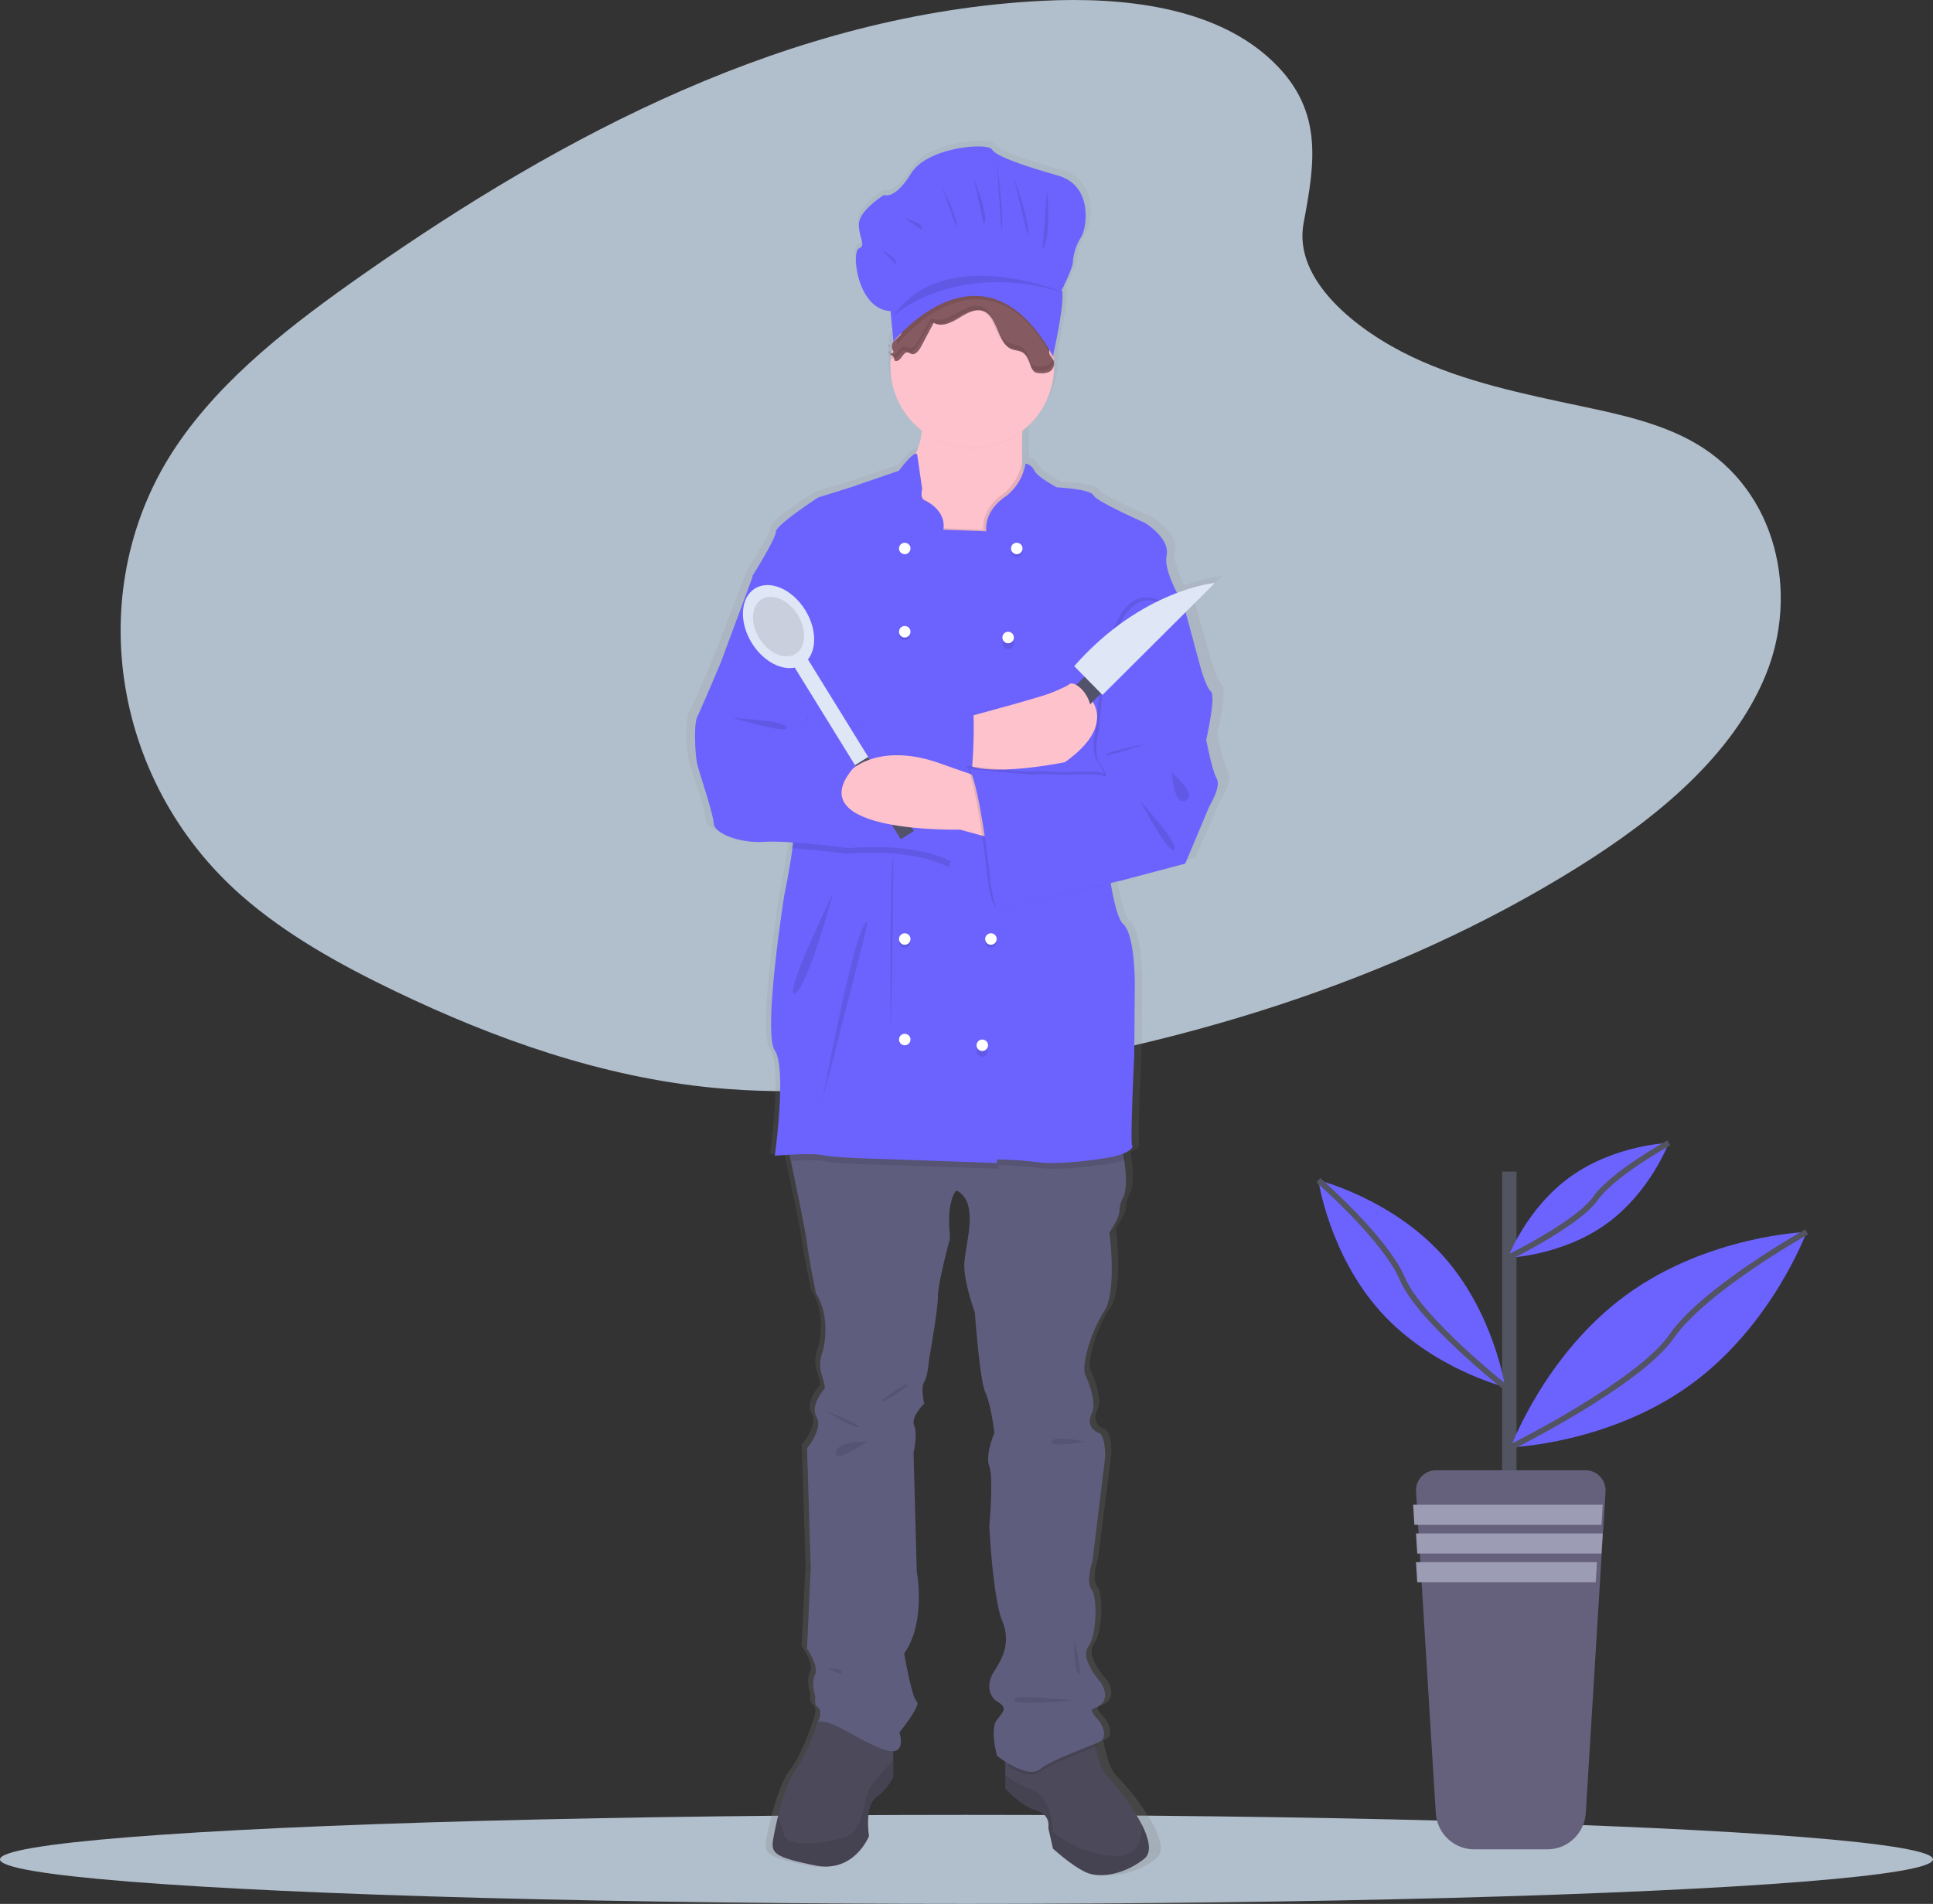 <svg xmlns="http://www.w3.org/2000/svg" width="673" height="663" viewBox="0 0 673 663">
    <rect x="0" y="0" width="673" height="663" fill="#333333" stroke="none"/>
    <defs>
        <linearGradient id="a" x1="50%" x2="50%" y1="100%" y2="0%">
            <stop offset="0%" stop-color="gray" stop-opacity=".25"/>
            <stop offset="53.514%" stop-color="gray" stop-opacity=".12"/>
            <stop offset="100%" stop-color="gray" stop-opacity=".1"/>
        </linearGradient>
    </defs>
    <g fill="none" fill-rule="evenodd" transform="matrix(-1 0 0 1 673 0)">
        <ellipse cx="336.5" cy="647.5" fill="#B1BECB" rx="336.5" ry="15.5"/>
        <path fill="#B1BECB" d="M231.474 19.917C251.086 2.442 281.87-1.12 309.888.272c88.01 4.373 167.457 46.86 236.177 94.92 24.878 17.398 49.371 36.147 65.52 60.106 32.873 48.772 23.122 116.337-22.589 156.516-15.552 13.67-34.405 24.15-53.76 33.44-34.414 16.517-71.547 29.777-110.606 33.551-27.854 2.691-56.05.503-83.74-3.252-77.367-10.492-153.307-33.692-216.955-73.385-27.916-17.41-54.229-39.053-65.735-67.216-11.507-28.164-4.143-63.853 24.362-80.523 11.79-6.895 25.885-10.009 39.686-12.933 20.313-4.303 40.952-8.546 59.284-17.296 18.933-9.037 41.353-26.513 37.604-46.516-4.022-21.463-7.25-40.312 12.338-57.767z"/>
        <path fill="#535461" fill-rule="nonzero" d="M145 408h5v111h-5z"/>
        <path fill="#65617D" fill-rule="nonzero" d="M179.986 519.443l-.308 4.98-.43 7.025-.178 2.931-.43 7.034-.186 2.932-.43 7.026-4.905 79.928c-.437 7.138-6.297 12.701-13.378 12.701h-25.483c-7.079 0-12.936-5.564-13.37-12.7l-4.913-79.93-.43-7.025-.178-2.932-.438-7.034-.178-2.931-.43-7.026-.308-4.979a7.054 7.054 0 0 1 1.873-5.235 6.913 6.913 0 0 1 5.06-2.208h52.116c1.916 0 3.745.8 5.057 2.209a7.048 7.048 0 0 1 1.867 5.234z"/>
        <path fill="#9D9CB5" fill-rule="nonzero" d="M181 524l-.434 7h-65.132l-.434-7zM180 534l-.435 7h-64.121l-.444-7zM180 544l-.43 7h-62.14l-.43-7z"/>
        <path fill="#6C63FF" fill-rule="nonzero" d="M106.715 450.894C135.158 471.604 147 504 147 504s-34.272-1.183-62.715-21.894C55.842 461.396 44 429 44 429s34.272 1.183 62.715 21.894z"/>
        <path stroke="#535461" stroke-width="2" d="M44 429s35.573 19.877 46.985 36.332C102.397 481.788 147 504 147 504"/>
        <path fill="#6C63FF" fill-rule="nonzero" d="M126.098 409.677C141.56 420.722 148 438 148 438s-18.634-.63-34.098-11.677C98.44 415.278 92 398 92 398s18.634.63 34.098 11.677z"/>
        <path stroke="#535461" stroke-width="2" d="M92 398s19.34 10.601 25.545 19.377C123.75 426.153 148 438 148 438"/>
        <path fill="#6C63FF" fill-rule="nonzero" d="M170.746 437.14C152.796 457.022 149 483 149 483s25.305-6.257 43.254-26.14C210.204 436.978 214 411 214 411s-25.305 6.257-43.254 26.14z"/>
        <path stroke="#535461" stroke-width="2" d="M214 411s-23.38 20.38-29.323 34.422C178.735 459.464 149 483 149 483"/>
        <path fill="url(#a)" fill-rule="nonzero" d="M433.199 248.2c-1.336-2.595-8.398-18.723-8.398-18.723l-11.833-30.774s-8.397-12.977-8.397-15.387-15.269-12.05-15.269-12.05-12.405-3.708-13.36-4.078c-.954-.371-15.65-5.25-15.65-5.25s-5.786-7.638-6.61-5.644l-.001.005c-.03-.05-.061-.094-.091-.146a19.772 19.772 0 0 1-2.206-7.14c-.032-.223-.059-.457-.087-.689a28.454 28.454 0 0 0 12.43-23.404 28.147 28.147 0 0 0-.243-3.638c.105-.066.214-.124.328-.174.237-.103.177-.188.003-.275.06-.032.12-.065.18-.091.315-.138.104-.242-.202-.366l.019-.01c.43-.187-.114-.311-.551-.51-.024-.128-.046-.257-.071-.385.097-.244.156-.502.175-.764.039.02.074.04.115.059a3.256 3.256 0 0 0-.008-1.45c-.027.096-.06.191-.099.284.056-.88-.37-1.72-1.11-2.194l-.07-.06.81-8.316c11.935-.566 14.029-20.946 11.307-22.078-2.722-1.132 0-3.585 0-8.492 0-4.906-9.004-10.378-9.004-10.378s-3.768 1.887-9.631-7.548-27.43-10.945-28.895-8.492c-1.465 2.454-11.097 5.661-23.66 9.247-12.563 3.585-10.26 18.492-8.166 21.7a18.355 18.355 0 0 1 2.931 8.87c0 1.886 3.979 9.811 3.979 9.811-1.255 2.747 1.938 17.791 2.884 22.067l-.044.395c-.008.013-.018.023-.026.037-.045.069-.086.14-.122.215-.203.443-.27.936-.193 1.418a2.972 2.972 0 0 0 .212 1.55 28.321 28.321 0 0 0 9.991 21.1l.044.78c.175 3.493.275 7.624.091 11.576-.009.202-.024.4-.035.602a4.51 4.51 0 0 0-3.194 2.527c-1.183 2.284-8.054 5.807-8.054 5.807s-12.024.556-13.169 2.78c-1.145 2.225-18.513 9.64-18.513 9.64s-9.16 5.377-7.825 11.494c.698 3.197-1.261 8.163-3.292 12.179a57.45 57.45 0 0 0-13.175-3.297l9.73 9.342c-.204.32-.324.5-.324.5l-5.535 19.651s-1.908 6.86-3.817 8.528c-1.908 1.668 1.718 16.87 1.718 16.87s-2.1 10.752-3.817 13.533c-1.718 2.78 2.672 9.64 2.672 9.64l8.779 20.022 23.284 5.932s1.552.33 4.059.868c-.079.479-.16.956-.242 1.43-1.122 6.378-2.596 12.243-4.39 13.83-4.39 3.893-4.198 21.32-4.198 21.32l.19 24.656s1.527 30.403.764 31.515c-.482.702.485 1.847 3.036 2.876-.073.458-.144.922-.212 1.396-.717 5.042-1.038 10.796.611 13.34a10.164 10.164 0 0 1 1.145 4.45c0 2.41 3.627 7.415 3.627 7.415s-2.863 20.577 1.908 27.622c4.771 7.045 8.78 19.836 6.49 22.802 0 0-4.009 8.713-2.1 12.606 1.908 3.894 0 6.118-2.481 7.045-2.481.927-2.268 8.528-2.268 8.528l4.558 36.15s2.481 7.415.382 10.01c-2.1 2.596-2.1 15.573 1.145 20.022 3.244 4.45-4.58 12.606-4.58 12.606s-4.772 6.86 2.862 9.084c0 0 1.527.371-1.336 3.337s-3.435 6.674-1.527 7.972c.396.238.81.445 1.238.617-.07.44-.147.895-.238 1.378-.733 3.87-2.114 8.913-4.626 11.353a80.907 80.907 0 0 0-12.497 16.714c-2.619 4.983-3.764 9.647-.863 11.835 6.871 5.19 15.65 6.86 20.803 4.82 5.153-2.04 12.406-8.342 12.406-8.342l1.717-7.23s-1.145-4.45 4.58-6.118c5.727-1.669 11.07-7.6 11.07-7.6v-9.611a40.561 40.561 0 0 0 4.008-2.625s2.672-9.455 0-12.606c-2.672-3.152-3.626-4.264-.19-6.304 3.435-2.039 3.9-6.488 1.381-10.381-2.527-3.893-6.534-9.64-3.1-17.797 3.436-8.157 4.696-33.184 4.696-33.184s-1.603-17.055 0-20.948c1.603-3.894-1.832-11.68-1.832-11.68s1.145-9.64 3.244-14.09c2.1-4.448 3.817-27.992 3.817-27.992s3.817-10.011 3.817-16.5c0-6.488-5.916-22.06 2.863-26.139 0 0 3.817 3.337 2.29 16.685 0 0 4.39 15.572 4.39 20.392s3.244 22.246 3.244 22.246.382 5.562 1.718 7.601c1.336 2.04 0 7.601 0 7.601s4.962 4.635 3.626 7.6c-1.336 2.967.23 9.656.23 9.656l-1.184 41.511s-3.435 17.797 4.58 28.55c0 0-2.862 15.757-4.58 16.87-1.718 1.112 6.298 10.752 6.298 10.752s-2.221 6.245 2.29 6.551v10.319a22.019 22.019 0 0 0 6.299 7.045c4.199 2.966 2.48 13.162 2.48 13.162s5.345 12.977 19.468 10.196c14.123-2.78 16.032-4.078 15.268-8.713-.275-1.69-.885-4.709-1.763-8.135-1.52-5.954-3.848-13.14-6.634-16.684-4.39-5.584-8.016-17.263-8.016-17.263s-1.718-3.894 0-5.191c1.717-1.298.954-3.708.954-3.708s1.672-4.82.168-7.786c-1.504-2.966 2.886-9.084 2.886-9.084l-1.336-28.55 1.336-41.525s-5.917-6.86-3.436-10.938c2.481-4.079-2.862-9.826-2.862-9.826s-.573-.185.954-4.82a11.592 11.592 0 0 0-.382-8.342s-3.244-11.494 2.481-20.207c0 0 2.481-11.494 3.245-17.426.526-4.123 3.824-19.525 5.786-28.535l.32-1.462c2.826.155 4.963.335 4.963.335s-4.39-30.588 0-36.891c4.39-6.303-3.435-54.504-3.435-54.504s-1.87-8.423-3.023-17.018c-.066-.49-.126-.979-.187-1.468 3.544-.285 7.1-.364 10.653-.237 9.161.556 18.131-2.967 18.322-6.489.19-3.522 5.153-17.426 5.917-20.578.763-3.151 1.336-13.904 0-16.5z"/>
        <path fill="#4C495A" fill-rule="nonzero" d="M323 605.356v17.338s-5.11 5.966-10.586 7.644c-5.476 1.677-4.381 6.152-4.381 6.152l-1.643 7.27s-6.936 6.34-11.864 8.39c-4.928 2.05-13.324.373-19.895-4.847-2.775-2.2-1.68-6.89.825-11.902a81.134 81.134 0 0 1 11.952-16.809c2.402-2.453 3.723-7.524 4.424-11.417.518-2.915.686-5.175.686-5.175L323 605.356z"/>
        <path fill="#000" fill-rule="nonzero" d="M323 618v4.437s-5.11 6.016-10.586 7.709c-5.476 1.692-4.381 6.204-4.381 6.204l-1.643 7.332s-6.936 6.393-11.864 8.46c-4.928 2.07-13.324.377-19.895-4.887-2.775-2.219-1.68-6.95.825-12.003-.117 5.31 1.409 11.273 8.849 11.063 8.03-.263 15.767-3.161 22.085-8.273 0 0-.182-12.409 8.214-15.229A25.374 25.374 0 0 0 323 618z" opacity=".1"/>
        <path fill="#4C495A" fill-rule="nonzero" d="M389.174 649.607c-13.587 2.795-18.728-10.245-18.728-10.245s1.652-10.245-2.387-13.225a21.893 21.893 0 0 1-6.059-7.078V601.92L378.525 590l8.945 8.032.602.537s3.489 11.735 7.712 17.345c2.68 3.562 4.92 10.782 6.382 16.765.845 3.442 1.432 6.475 1.696 8.174.735 4.656-1.101 5.96-14.688 8.754z"/>
        <path fill="#000" fill-rule="nonzero" d="M389.174 649.614c-13.587 2.75-18.728-10.087-18.728-10.087s1.652-10.087-2.387-13.022a21.65 21.65 0 0 1-6.059-6.969V613c2.622 2.766 7.565 8.12 8.63 10.388 1.468 3.117 1.652 14.488 8.445 16.505 6.794 2.018 20.014 3.852 21.115-1.283a28.59 28.59 0 0 1 1.976-5.664c.845 3.39 1.432 6.375 1.696 8.048.735 4.585-1.101 5.869-14.688 8.62zM291.683 603L322 606.248v8.87c-3.42 2.014-8.322 4.15-11.074 1.956-4.067-3.233-16.157-7.34-19.926-9.065.516-2.822.683-5.009.683-5.009zM388 599.967c-4.211-1.477-11.718 4.983-21.606 9.044-1.374.652-2.875.99-4.394.989v-8.188L378.479 590l8.92 7.959c.138.686.34 1.359.601 2.008z" opacity=".1"/>
        <path fill="#5F5D7E" fill-rule="nonzero" d="M399 397.955s-.58 2.718-1.41 6.663c-1.89 8.975-5.064 24.318-5.572 28.425-.734 5.91-3.123 17.359-3.123 17.359-5.512 8.68-2.388 20.13-2.388 20.13a11.912 11.912 0 0 1 .367 8.31c-1.47 4.616-.918 4.801-.918 4.801s5.144 5.725 2.755 9.788c-2.388 4.063 3.307 10.895 3.307 10.895l-1.286 41.367 1.286 28.44s-4.225 6.094-2.777 9.049c1.447 2.955-.162 7.756-.162 7.756s.735 2.4-.919 3.694c-1.653 1.292 0 5.17 0 5.17-4.225-1.477-11.758 4.987-21.68 9.05-9.92 4.062-6.613-5.54-6.613-5.54s-7.717-9.604-6.063-10.712c1.653-1.108 4.41-16.805 4.41-16.805-7.717-10.711-4.41-28.44-4.41-28.44l1.139-41.352s-1.507-6.663-.22-9.617c1.286-2.955-3.491-7.572-3.491-7.572s1.286-5.54 0-7.572c-1.286-2.031-1.654-7.571-1.654-7.571s-3.123-17.36-3.123-22.161c0-4.801-4.226-20.314-4.226-20.314 1.47-13.297-2.204-16.62-2.204-16.62-8.452 4.062-2.756 19.575-2.756 26.038 0 6.464-3.675 16.436-3.675 16.436s-1.653 23.454-3.674 27.886c-2.021 4.432-3.124 14.035-3.124 14.035s3.307 7.756 1.764 11.634c-1.543 3.879 0 20.868 0 20.868s-1.212 24.931-4.52 33.057c-3.306 8.126.552 13.85 2.984 17.729 2.425 3.878 1.977 8.31-1.33 10.341-3.307 2.032-2.388 3.14.184 6.28 2.572 3.139 0 12.557 0 12.557s-10.472 8.31-15.066 4.617c-4.593-3.694-19.29-8.495-21.128-9.788-1.837-1.293-1.286-4.986 1.47-7.94 2.756-2.956 1.286-3.325 1.286-3.325-7.349-2.216-2.756-9.049-2.756-9.049s7.533-8.126 4.41-12.558c-3.124-4.432-3.124-17.359-1.103-19.944 2.021-2.586-.367-9.973-.367-9.973l-4.388-36.011s-.205-7.572 2.183-8.495c2.389-.923 4.226-3.14 2.389-7.018-1.838-3.878 2.02-12.557 2.02-12.557 2.205-2.955-1.653-15.698-6.246-22.715-4.593-7.018-1.837-27.516-1.837-27.516s-3.491-4.987-3.491-7.387a10.39 10.39 0 0 0-1.102-4.433c-1.588-2.533-1.28-8.266-.588-13.289.668-4.86 1.69-9.056 1.69-9.056L399 397.955z"/>
        <path fill="#FDC2CC" fill-rule="nonzero" d="M364 188.44L328.027 197s-17.712-15.26-13.33-23.447c1.505-2.814 2.17-7.615 2.396-12.692.175-3.967.08-8.113-.088-11.62-.255-5.068-.664-8.812-.664-8.812s36.885-21.215 35.607 0c-.26 3.532-.179 7.083.241 10.6.261 2.501.977 4.932 2.111 7.167 1.972 3.58 4.405 3.633 4.405 3.633l5.295 26.61z"/>
        <path fill="#000" fill-rule="nonzero" d="M351 150.688c-10.75 7.693-25.402 6.964-35.333-1.756a161.611 161.611 0 0 0-.667-8.664s37.042-20.853 35.758 0c-.261 3.473-.18 6.963.242 10.42z" opacity=".1"/>
        <circle cx="334.5" cy="127.5" r="28.5" fill="#FDC2CC" fill-rule="nonzero"/>
        <path fill="#000" fill-rule="nonzero" d="M364 188.397L328.027 197s-17.712-15.337-13.33-23.566c1.505-2.828 2.17-7.653 2.396-12.756.794 4.437 3.12 8.433 6.552 11.26 8.217 5.61 6.939 12.53 6.939 12.53l14.79-.56c-.913-6.172 4.566-9.539 6.392-10.287 1.826-.748.913-4.115.913-4.115L354.3 158c1.972 3.599 4.405 3.65 4.405 3.65L364 188.398zM399 397.835s-.583 2.609-1.418 6.394c-4.017-.206-9.326-.355-11.689.163-4.061.886-20.307 1.24-20.307 1.24L325.342 407v-1.19c-4.629.035-9.252.33-13.845.885-6.83.886-17.538-.354-24.368-1.417A27.11 27.11 0 0 1 281 403.69c.672-4.664 1.698-8.69 1.698-8.69L399 397.835z" opacity=".1"/>
        <path fill="#6C63FF" fill-rule="nonzero" d="M396.417 279.918c-.583 3.443-.155 9.148.583 14.78 1.115 8.544 2.924 16.918 2.924 16.918s7.569 47.916 3.323 54.182c-4.246 6.266 0 36.674 0 36.674s-12.737-1.106-16.798-.185c-4.061.922-20.306 1.29-20.306 1.29L325.901 405v-1.238c-4.629.037-9.252.345-13.845.921-6.83.921-17.536-.369-24.366-1.474-6.83-1.106-9.6-3.318-8.861-4.423.738-1.106-.739-31.33-.739-31.33l-.184-24.51s-.185-17.324 4.061-21.194c1.735-1.577 3.16-7.408 4.246-13.748 1.558-9.178 2.4-19.424 2.4-19.424l-28.06-75.007L260 212.1s8.122-12.532 6.83-18.613c-1.292-6.082 7.569-11.426 7.569-11.426s16.798-7.372 17.905-9.584c1.108-2.211 12.738-2.764 12.738-2.764s6.645-3.501 7.79-5.772a4.364 4.364 0 0 1 3.093-2.514 18.554 18.554 0 0 0 6.653 11.235c8.307 5.529 7.015 12.347 7.015 12.347l14.952-.553c-.923-6.081 4.615-9.398 6.461-10.136 1.846-.737.923-4.054.923-4.054l1.728-11.935c.797-1.983 6.394 5.61 6.394 5.61s14.214 4.85 15.137 5.22c.923.368 12.922 4.054 12.922 4.054s14.768 9.583 14.768 11.979c0 2.395 8.122 15.296 8.122 15.296l-.273 1.46c-1.876 10.157-12.959 70.045-14.31 77.97z"/>
        <path fill="#FDC2CC" fill-rule="nonzero" d="M337.078 249.894s-32.577-8.606-35.778-10.664c-3.202-2.058-22.032 9.916.941 26.192 0 0 28.092 5.8 35.608 0 7.515-5.8-.77-15.528-.77-15.528z"/>
        <path fill="#000" fill-rule="nonzero" d="M406.832 200l3.868.185 11.421 30.74s6.816 16.112 8.105 18.705c1.29 2.592.737 13.333 0 16.481-.736 3.148-5.526 17.037-5.71 20.556-.184 3.518-8.842 7.037-17.684 6.481-8.842-.555-29.474 2.222-29.474 2.222s-22.034-2.315-35.553 4.63c0 0-8.657-17.963-7.736-51.481 0 0 15.29-.926 19.157.555 3.869 1.482 22.658 5.74 25.053 3.519 2.395-2.223 13.263 4.074 13.263 4.074a9.43 9.43 0 0 0 0-7.778c-1.842-4.445-4.973-18.333-.92-22.778 4.052-4.444 16.21-26.111 16.21-26.111z" opacity=".1"/>
        <path fill="#000" fill-rule="nonzero" d="M397.379 295.37c-9.093.623-19.263 2-19.263 2s-21.909-2.318-35.354 4.63c0 0-8.61-17.963-7.694-51.481 0 0 15.204-.926 19.05.555 3.848 1.482 22.532 5.74 24.913 3.519 2.382-2.223 13.19 4.074 13.19 4.074a9.479 9.479 0 0 0 0-7.778c-1.832-4.445-4.947-18.333-.917-22.778 4.03-4.444 16.12-26.111 16.12-26.111l3.576.17c-1.861 10.208-12.86 70.386-14.2 78.349-.579 3.459-.154 9.192.579 14.851z" opacity=".1"/>
        <path fill="#6C63FF" fill-rule="nonzero" d="M406.832 200l3.868.185 11.421 30.74s6.816 16.112 8.105 18.705c1.29 2.592.737 13.333 0 16.481-.736 3.148-5.526 17.037-5.71 20.556-.184 3.518-8.842 7.037-17.684 6.481-8.842-.555-29.474 2.222-29.474 2.222s-22.034-2.315-35.553 4.63c0 0-8.657-17.963-7.736-51.481 0 0 15.29-.926 19.157.555 3.869 1.482 22.658 5.74 25.053 3.519 2.395-2.223 13.263 4.074 13.263 4.074a9.43 9.43 0 0 0 0-7.778c-1.842-4.445-4.973-18.333-.92-22.778 4.052-4.444 16.21-26.111 16.21-26.111z"/>
        <path fill="#DFE6F5" fill-rule="nonzero" d="M372.479 271.056l-4.596-2.854 25.612-41.476 4.596 2.854z"/>
        <ellipse cx="401.94" cy="218.198" fill="#DFE6F5" fill-rule="nonzero" rx="15.599" ry="10.928" transform="rotate(-58.235 401.94 218.198)"/>
        <ellipse cx="401.94" cy="218.198" fill="#000" fill-rule="nonzero" opacity=".1" rx="11.197" ry="7.844" transform="rotate(-58.235 401.94 218.198)"/>
        <path fill="#53526B" fill-rule="nonzero" d="M359.388 292.255l-4.596-2.854 15.936-25.807 4.596 2.853z"/>
        <path fill="#FDC2CC" fill-rule="nonzero" d="M327.402 292l11.388-3.102s56.198 1.46 37.34-21.164c0 0-9.894-9.305-30.618-1.824-20.724 7.48-26.512 8.392-26.512 8.392L327.402 292z"/>
        <circle cx="319" cy="192" r="2" fill="#000" fill-rule="nonzero" opacity=".1"/>
        <circle cx="358" cy="191" r="2" fill="#000" fill-rule="nonzero" opacity=".1"/>
        <circle cx="319" cy="191" r="2" fill="#FFF" fill-rule="nonzero"/>
        <circle cx="322" cy="224" r="2" fill="#000" fill-rule="nonzero" opacity=".1"/>
        <circle cx="358" cy="221" r="2" fill="#000" fill-rule="nonzero" opacity=".1"/>
        <circle cx="322" cy="222" r="2" fill="#FFF" fill-rule="nonzero"/>
        <circle cx="358" cy="328" r="2" fill="#000" fill-rule="nonzero" opacity=".1"/>
        <circle cx="328" cy="328" r="2" fill="#000" fill-rule="nonzero" opacity=".1"/>
        <circle cx="358" cy="327" r="2" fill="#FFF" fill-rule="nonzero"/>
        <circle cx="331" cy="366" r="2" fill="#000" fill-rule="nonzero" opacity=".1"/>
        <circle cx="358" cy="362" r="2" fill="#000" fill-rule="nonzero" opacity=".1"/>
        <circle cx="331" cy="364" r="2" fill="#FFF" fill-rule="nonzero"/>
        <circle cx="328" cy="327" r="2" fill="#FFF" fill-rule="nonzero"/>
        <circle cx="358" cy="362" r="2" fill="#FFF" fill-rule="nonzero"/>
        <circle cx="358" cy="191" r="2" fill="#FFF" fill-rule="nonzero"/>
        <circle cx="358" cy="220" r="2" fill="#FFF" fill-rule="nonzero"/>
        <path fill="#000" fill-rule="nonzero" d="M362 298s.244 50.898.976 60c0 0 .266-57.6-.976-60zM371.027 321c-.765 0 15.2 59.541 15.94 63.808.742 4.266-11.492-63.808-15.94-63.808zM383 311c0 .573 8.86 33.223 13.29 34.941C400.718 347.66 383 311 383 311zM418 250s-18.446.792-18.989 3.356C398.47 255.92 418 250 418 250zM386 491s-13.876 5.622-11.785 5.985C376.305 497.348 386 491 386 491zM357.02 482.16c-.52-1.228 8.98 4.99 8.98 5.757 0 .768-8.246-4.03-8.98-5.757zM371 502.024s10.249-.56 10.968 3.717c.72 4.278-10.968-3.717-10.968-3.717zM295 502s11.063-2.25 11.956 0c.892 2.25-11.956 0-11.956 0zM298.938 571s.504 9.518-1.358 11.757c-1.862 2.24 1.358-11.757 1.358-11.757zM298 591.97c3.542.29 22.18-2.32 21.999 0-.181 2.318-21.999 0-21.999 0zM385 581.056s-6.293-.573-4.759 1.944l4.759-1.944zM264.818 211.7h-3.472l-5.3 19.606s-1.827 6.843-3.654 8.508c-1.828 1.665 1.644 16.831 1.644 16.831s-2.01 10.728-3.654 13.502c-1.645 2.774 2.558 9.618 2.558 9.618l8.406 19.975 22.294 5.919s39.29 8.693 41.116 9.988c1.828 1.294 3.473-.555 4.752-12.577 1.279-12.023 4.75-35.327 7.492-36.437 0 0-21.929 2.404-23.756 2.034-1.827-.37-10.599.185-10.599.185s-11.513-.74-13.34.37c-1.827 1.11 2.376-5.372 2.376-5.372.77-2.968.77-6.086 0-9.054-1.28-4.994-2.01-61.591-26.863-43.096z" opacity=".1"/>
        <path fill="#000" fill-rule="nonzero" d="M336 267.633c-2.774 1.11-6.287 24.414-7.582 36.437-1.294 12.022-2.958 13.871-4.807 12.577-1.502-1.05-28.004-6.984-37.908-9.174 1.56-9.211 2.404-19.495 2.404-19.495L260 212.7h2.959c25.148-18.495 25.888 38.102 27.182 43.096a17.846 17.846 0 0 1 0 9.055s-4.253 6.481-2.404 5.371c1.85-1.11 13.499-.37 13.499-.37s8.876-.554 10.725-.185c1.85.37 24.039-2.034 24.039-2.034z" opacity=".1"/>
        <path fill="#6C63FF" fill-rule="nonzero" d="M263.818 212.7h-3.472l-5.3 19.606s-1.827 6.843-3.654 8.508c-1.828 1.665 1.644 16.831 1.644 16.831s-2.01 10.728-3.654 13.502c-1.645 2.774 2.558 9.618 2.558 9.618l8.406 19.975 22.294 5.919s39.29 8.693 41.116 9.988c1.828 1.294 3.473-.555 4.752-12.577 1.279-12.023 4.75-35.327 7.492-36.437 0 0-21.929 2.404-23.756 2.035-1.827-.37-10.599.184-10.599.184s-11.513-.74-13.34.37c-1.827 1.11 2.376-5.372 2.376-5.372.77-2.968.77-6.086 0-9.054-1.28-4.994-2.01-61.591-26.863-43.096z"/>
        <path fill="#000" fill-rule="nonzero" d="M276 279s-10.012 19.018-11.833 16.824C262.347 293.629 276 279 276 279zM265 269s-9.156 7.749-4.847 9.767C264.46 280.787 265 269 265 269zM274 259c.747.183 13.812 2.73 13.998 3.838C288.185 263.946 274 259 274 259zM362.85 123.468a1.921 1.921 0 0 0-1.248 1.996c-.745.67-1.789-.12-2.395-.975-.613-.85-1.306-1.9-2.234-1.78-.44.143-.867.325-1.277.544-1.46.476-2.694-1.274-3.511-2.807l-4.27-8.056c-2.855 1.69-6.228-.082-9.06-1.832-2.833-1.75-6.205-3.53-9.067-1.839-4.197 2.472-4.35 10.714-8.701 12.747-1.402.655-3.03.513-4.33 1.414-1.284.894-1.977 2.614-2.554 4.26a4.527 4.527 0 0 1-1.43 2.404 3.094 3.094 0 0 1-1.476.365 6.215 6.215 0 0 1-3.795-.544c-1.275-.816-1.82-2.426-1.315-3.871.035-.075.074-.147.117-.216.468-.577.888-1.192 1.256-1.84.438-1.183-.19-2.56-.051-3.841.226-2.19 2.496-3.343 2.883-5.495.16-.841-.007-1.742.146-2.59.022-.112.051-.222.088-.329l-1.336.939c1.497-1.78 2.248-4.252 3.343-6.41 2.458-4.778 6.726-8.321 11.812-9.807 4.76-1.414 9.789-1.027 14.592.172 4.568 1.16 8.944 3 12.987 5.457a12.94 12.94 0 0 1 3.781 3.135 24.3 24.3 0 0 1 2.242 4.221c1.416 2.993 5.285 5.763 2.204 6.18-2.562.35-.226 2.182 1.117 3.417.303.243.564.535.774.864a3.145 3.145 0 0 1-.16 2.986c-.52.67 1.583.804.868 1.131z" opacity=".1"/>
        <path fill="#865A61" fill-rule="nonzero" d="M362.85 123.468a1.921 1.921 0 0 0-1.248 1.996c-.745.67-1.789-.12-2.395-.975-.613-.85-1.306-1.9-2.234-1.78-.44.143-.867.325-1.277.544-1.46.476-2.694-1.274-3.511-2.807l-4.27-8.056c-2.855 1.69-6.228-.082-9.06-1.832-2.833-1.75-6.205-3.53-9.067-1.839-4.197 2.472-4.35 10.714-8.701 12.747-1.402.655-3.03.513-4.33 1.414-1.284.894-1.977 2.614-2.554 4.26a4.527 4.527 0 0 1-1.43 2.404 3.094 3.094 0 0 1-1.476.365 6.215 6.215 0 0 1-3.795-.544c-1.275-.816-1.82-2.426-1.315-3.871.035-.075.074-.147.117-.216.468-.577.888-1.192 1.256-1.84.438-1.183-.19-2.56-.051-3.841.226-2.19 2.496-3.343 2.883-5.495.16-.841-.007-1.742.146-2.59.022-.112.051-.222.088-.328l-1.336.938c1.497-1.78 2.248-4.252 3.343-6.41 2.458-4.778 6.726-8.321 11.812-9.807 4.76-1.414 9.789-1.027 14.592.172 4.568 1.16 8.944 3 12.987 5.457a12.94 12.94 0 0 1 3.781 3.135 24.3 24.3 0 0 1 2.242 4.221c1.416 2.993 5.285 5.763 2.204 6.18-2.562.35-.226 2.182 1.117 3.417.303.243.564.535.774.864a3.145 3.145 0 0 1-.16 2.986c-.52.67 1.583.804.868 1.131z"/>
        <path fill="#000" fill-rule="nonzero" d="M360.956 116.942l-.291 3.062S330.094 81.328 306.313 125l-.313-1.425c.467-.564.886-1.164 1.253-1.797.437-1.156-.19-2.501-.05-3.752.225-2.138 2.49-3.266 2.877-5.368.16-.821-.007-1.701.146-2.53.021-.109.05-.216.087-.32l-1.333.916c1.493-1.738 2.244-4.153 3.337-6.262a19.311 19.311 0 0 1 11.788-9.578c4.75-1.381 9.77-1.003 14.564.168a48.009 48.009 0 0 1 12.962 5.33 12.857 12.857 0 0 1 3.774 3.062 23.569 23.569 0 0 1 2.236 4.124c1.414 2.923 5.275 5.629 2.2 6.036-2.557.342-.225 2.13 1.115 3.338z" opacity=".1"/>
        <g fill="#000" fill-rule="nonzero" opacity=".1">
            <path d="M363.048 122.062c-.31.338-.44.797-.351 1.241-.754.646-1.812-.114-2.425-.94-.621-.817-1.323-1.828-2.262-1.713a8.261 8.261 0 0 0-1.294.523c-1.479.46-2.728-1.226-3.556-2.703-1.442-2.589-2.883-5.175-4.325-7.76-2.89 1.628-6.306-.078-9.175-1.764-2.868-1.685-6.284-3.399-9.182-1.77-4.25 2.38-4.406 10.319-8.812 12.276-1.42.631-3.068.495-4.384 1.363-1.301.86-2.004 2.517-2.588 4.102a4.325 4.325 0 0 1-1.449 2.316c-.46.234-.973.354-1.493.352a6.585 6.585 0 0 1-3.844-.524 3.359 3.359 0 0 1-1.441-1.971c-.3 1.315.274 2.674 1.44 3.405a6.585 6.585 0 0 0 3.845.524 3.263 3.263 0 0 0 1.493-.352 4.325 4.325 0 0 0 1.45-2.316c.583-1.585 1.286-3.241 2.587-4.102 1.316-.868 2.964-.731 4.384-1.362 4.406-1.958 4.561-9.897 8.812-12.278 2.898-1.628 6.314.086 9.182 1.772 2.869 1.685 6.284 3.392 9.175 1.764 1.442 2.581 2.883 5.168 4.325 7.76.828 1.476 2.077 3.162 3.556 2.703.415-.21.848-.386 1.294-.524.939-.115 1.64.897 2.262 1.714.613.825 1.67 1.585 2.425.94-.085-.847.437-1.64 1.264-1.922.576-.251-.65-.385-.913-.754zM360.631 114.897c.224-.087.459-.144.698-.17 1.376-.178 1.381-.796.837-1.678a2.211 2.211 0 0 1-.837.243c-1.484.193-1.343.853-.698 1.605zM363.463 120.904c.103-.462.1-.94-.007-1.402a2.04 2.04 0 0 1-.375.79c-.231.284.054.468.382.612zM307.958 118.839c-.016.082-.034.162-.043.248-.03.645.018 1.292.144 1.927a6.584 6.584 0 0 0-.101-2.175zM310.96 110.09c-.349.639-.764 1.24-1.241 1.797l1.193-.797c-.006-.334.01-.669.047-1z"/>
        </g>
        <path fill="#6C63FF" fill-rule="nonzero" d="M306.407 124s-4.49-19.764-3.062-22.933c0 0-3.878-7.831-3.878-9.696a18.317 18.317 0 0 0-2.857-8.763c-2.041-3.17-4.287-17.9 7.96-21.442 12.246-3.542 21.635-6.712 23.064-9.136 1.429-2.424 22.452-.932 28.167 8.39 5.715 9.323 9.389 7.458 9.389 7.458s8.777 5.407 8.777 10.255c0 4.848-2.654 7.272 0 8.39 2.653 1.12.612 21.256-11.022 21.815l-1.02 10.628s-31.23-38.968-55.518 5.034z"/>
        <path fill="#000" fill-rule="nonzero" d="M308.496 66S306.68 81.727 310 87l-1.504-21zM320 62s-6.29 16.774-4.76 20L320 62zM326 56s-3.075 22.219-1.6 24l1.6-24zM334 62s-5.775 14.058-3.447 16L334 62zM345 65s-6.08 11.89-4.83 14L345 65zM358 76s-7.294 1.826-5.798 4L358 76zM366 87s-5.972 3.27-4.863 5L366 87zM302 102.11s41.87-18.047 60 7.89c0 0-22.006-19.854-60-7.89z" opacity=".1"/>
        <path fill="#53526B" fill-rule="nonzero" d="M288 239.847l5.748-5.847L310 250.153 304.252 256l-14.947-14.855z"/>
        <path fill="#DFE6F5" fill-rule="nonzero" d="M250 203s25.38 2.176 49 28.965L289.155 242 250 203z"/>
        <path fill="#FDC2CC" fill-rule="nonzero" d="M327.098 248.894s-24.107-8.606-26.476-10.664c-2.37-2.058-16.304 9.916.696 26.192 0 0 20.789 5.8 26.35 0s-.57-15.528-.57-15.528z"/>
    </g>
</svg>
